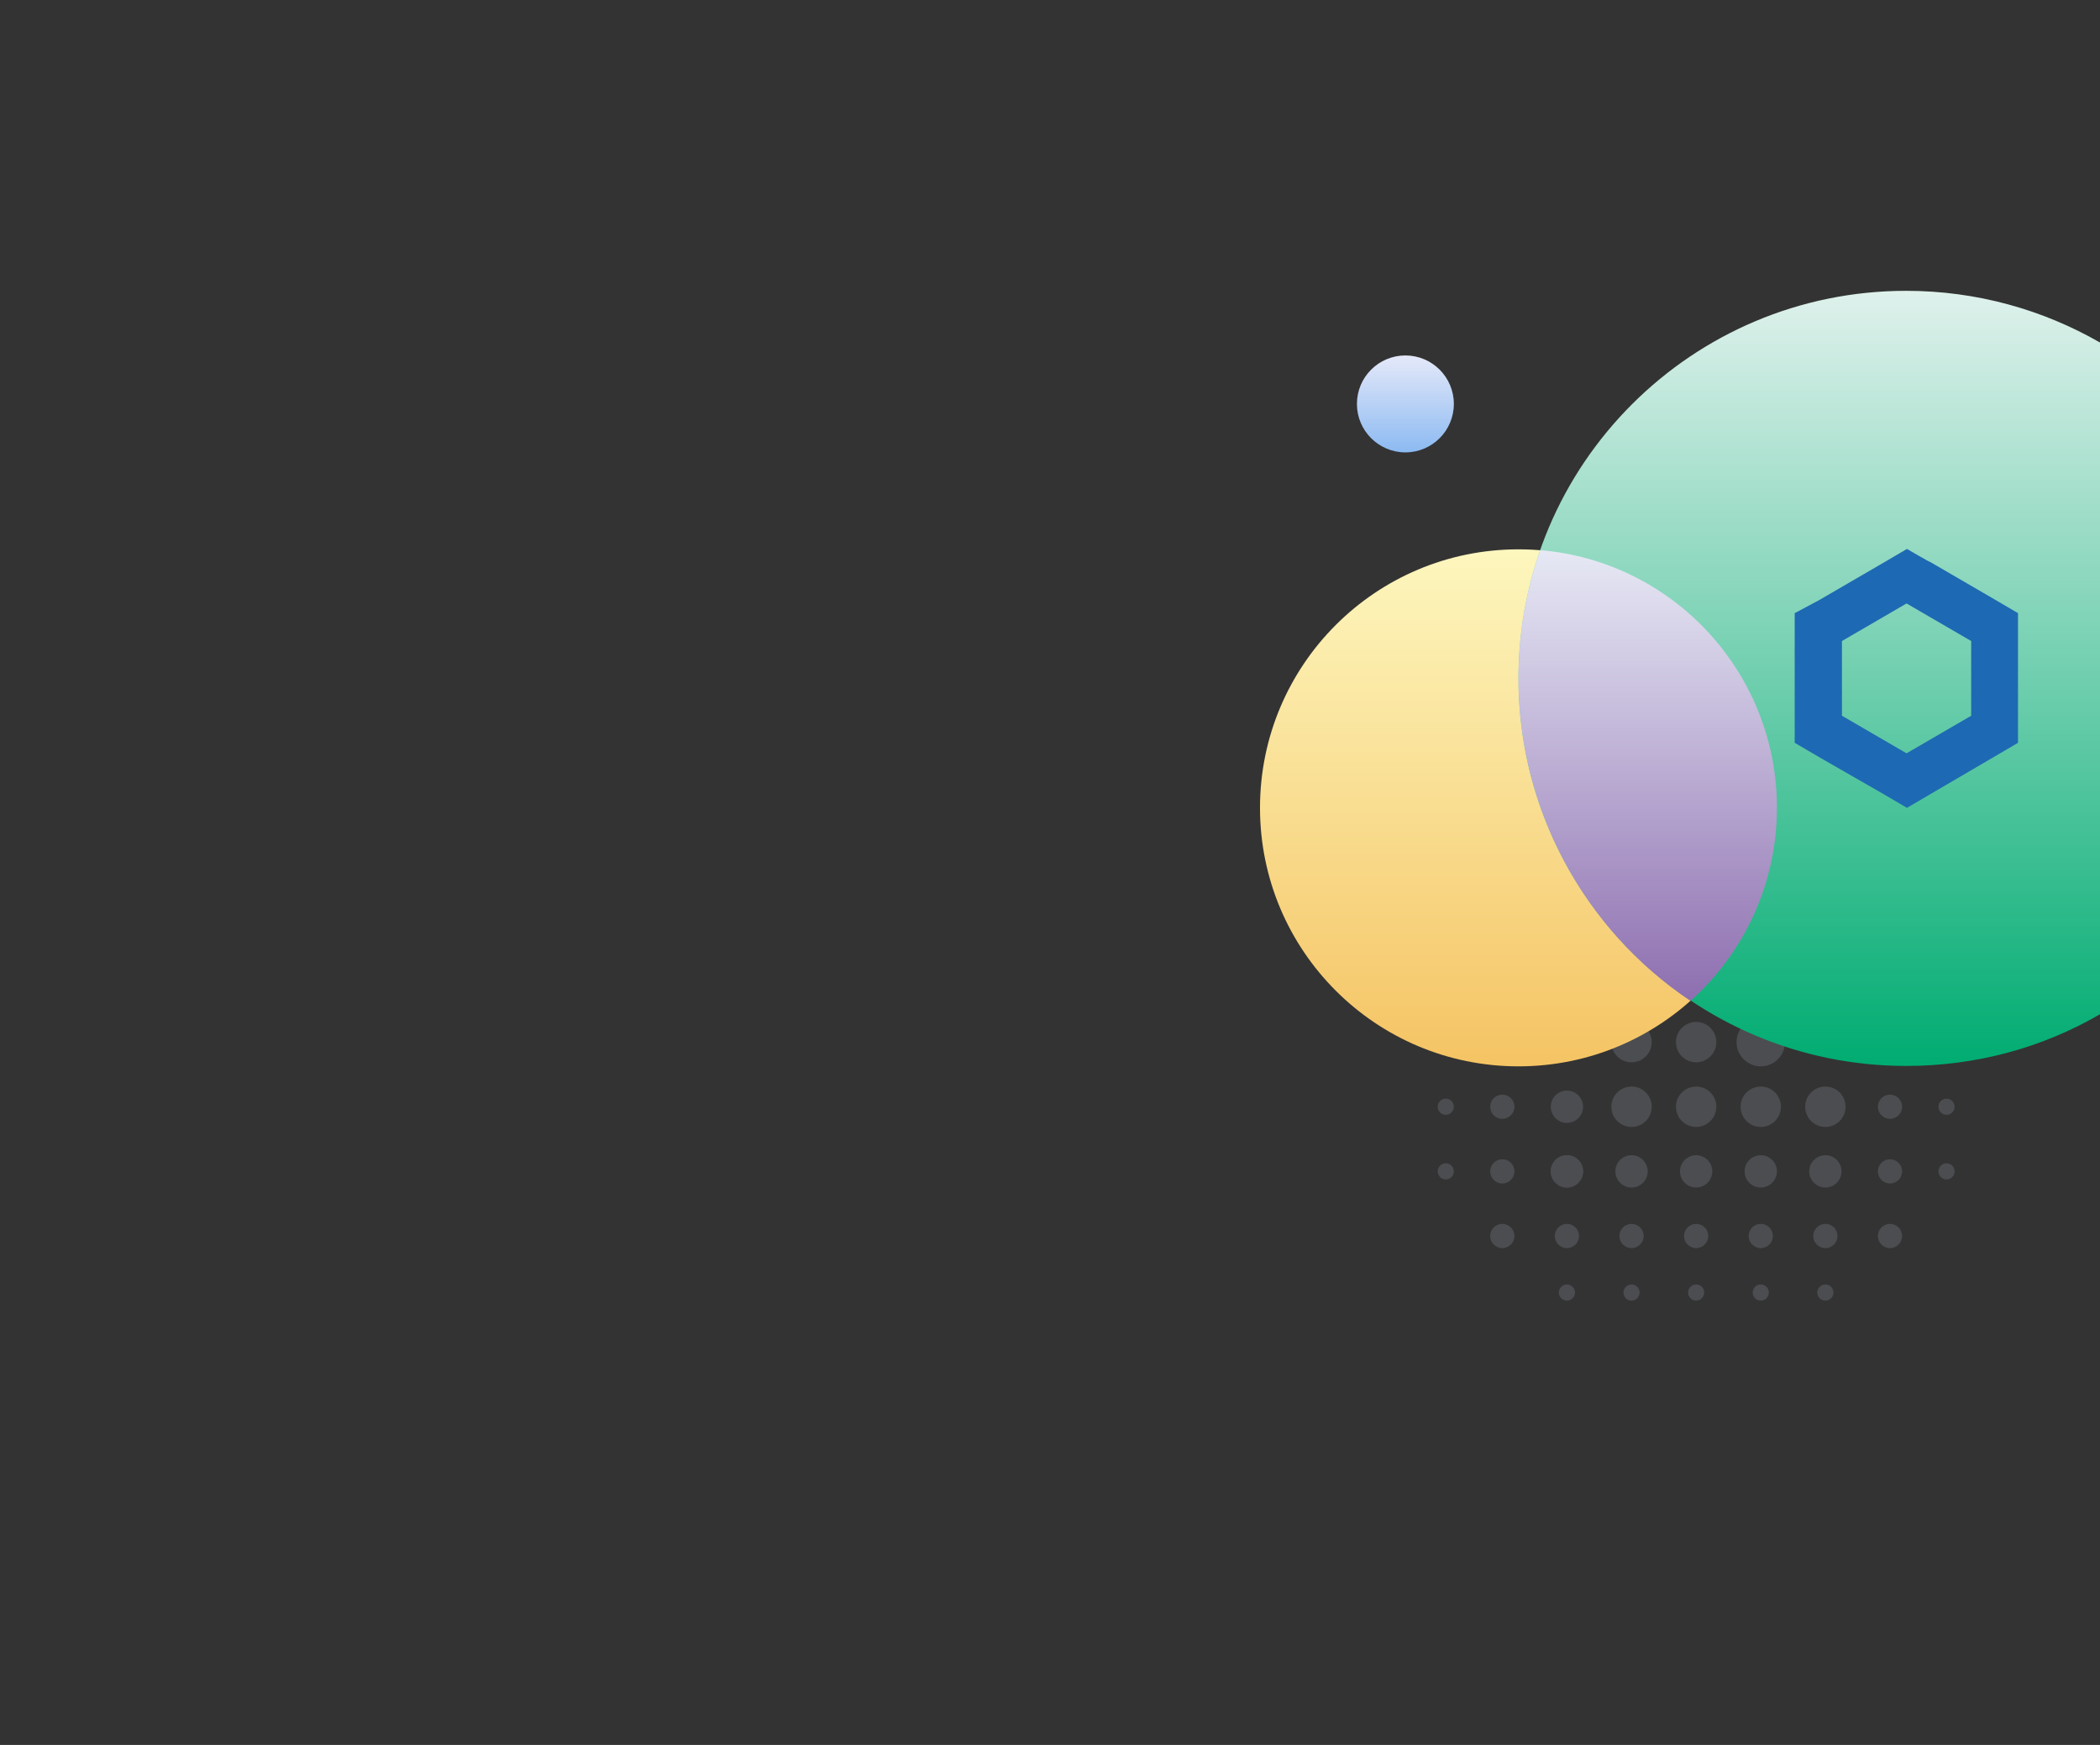 <svg xmlns="http://www.w3.org/2000/svg" width="520" height="432" viewBox="0 0 520 432">
<rect x="0" y="0" width="520" height="432" fill="#333333" stroke="none"/>
<style type="text/css">
	.st0{opacity:0.2;}
	.st1{fill:#A9B5C7;}
	.st2{fill:url(#Ellipse_125_1_);}
	.st3{fill:url(#Ellipse_127_1_);}
	.st4{fill:url(#Ellipse_126_1_);}
	.st5{fill:url(#Intersection_3_1_);}
	.st6{fill:#1E69B3;}
</style>
<g>
	<g id="bg_tile_sai" transform="translate(-104 -640)">
		<g id="Group_1238" transform="translate(84 18)" class="st0">
			<circle id="Ellipse_112" class="st1" cx="392" cy="912" r="3"/>
			<circle id="Ellipse_145" class="st1" cx="488" cy="912" r="3"/>
			<circle id="Ellipse_147" class="st1" cx="488" cy="896" r="3"/>
			<circle id="Ellipse_113" class="st1" cx="392" cy="896" r="3"/>
			<circle id="Ellipse_114" class="st1" cx="392" cy="880" r="3"/>
			<circle id="Ellipse_115" class="st1" cx="392" cy="864" r="3"/>
			<circle id="Ellipse_116" class="st1" cx="392" cy="848" r="3"/>
			<circle id="Ellipse_112-2" class="st1" cx="378" cy="912" r="2"/>
			<circle id="Ellipse_113-2" class="st1" cx="378" cy="896" r="2"/>
			<circle id="Ellipse_114-2" class="st1" cx="378" cy="880" r="2"/>
			<circle id="Ellipse_115-2" class="st1" cx="378" cy="864" r="2"/>
			<circle id="Ellipse_116-2" class="st1" cx="378" cy="848" r="2"/>
			<circle id="Ellipse_112-3" class="st1" cx="408" cy="912" r="4"/>
			<circle id="Ellipse_113-3" class="st1" cx="408" cy="896" r="4"/>
			<circle id="Ellipse_114-3" class="st1" cx="408" cy="880" r="4"/>
			<circle id="Ellipse_115-3" class="st1" cx="408" cy="864" r="4"/>
			<circle id="Ellipse_116-3" class="st1" cx="408" cy="848" r="4"/>
			<circle id="Ellipse_112-4" class="st1" cx="472" cy="928" r="3"/>
			<circle id="Ellipse_146" class="st1" cx="488" cy="928" r="3"/>
			<circle id="Ellipse_113-4" class="st1" cx="456" cy="928" r="3"/>
			<circle id="Ellipse_114-4" class="st1" cx="440" cy="928" r="3"/>
			<circle id="Ellipse_115-4" class="st1" cx="424" cy="928" r="3"/>
			<circle id="Ellipse_116-4" class="st1" cx="408" cy="928" r="3"/>
			<circle id="Ellipse_136" class="st1" cx="392" cy="928" r="3"/>
			<circle id="Ellipse_112-5" class="st1" cx="472" cy="942" r="2"/>
			<circle id="Ellipse_144" class="st1" cx="502" cy="912" r="2"/>
			<circle id="Ellipse_148" class="st1" cx="502" cy="896" r="2"/>
			<circle id="Ellipse_113-5" class="st1" cx="456" cy="942" r="2"/>
			<circle id="Ellipse_114-5" class="st1" cx="440" cy="942" r="2"/>
			<circle id="Ellipse_115-5" class="st1" cx="424" cy="942" r="2"/>
			<circle id="Ellipse_116-5" class="st1" cx="408" cy="942" r="2"/>
			<circle id="Ellipse_112-6" class="st1" cx="472" cy="912" r="4"/>
			<circle id="Ellipse_113-6" class="st1" cx="456" cy="912" r="4"/>
			<circle id="Ellipse_114-6" class="st1" cx="440" cy="912" r="4"/>
			<circle id="Ellipse_115-6" class="st1" cx="424" cy="912" r="4"/>
			<circle id="Ellipse_137" class="st1" cx="424" cy="896" r="5"/>
			<circle id="Ellipse_138" class="st1" cx="440" cy="896" r="5"/>
			<circle id="Ellipse_140" class="st1" cx="456" cy="896" r="5"/>
			<circle id="Ellipse_141" class="st1" cx="472" cy="896" r="5"/>
			<circle id="Ellipse_139" class="st1" cx="424" cy="880" r="5"/>
			<circle id="Ellipse_142" class="st1" cx="440" cy="880" r="5"/>
			<circle id="Ellipse_143" class="st1" cx="456" cy="880" r="6"/>
			<circle id="Ellipse_116-6" class="st1" cx="408" cy="912" r="4"/>
		</g>
		
			<linearGradient id="Ellipse_125_1_" gradientUnits="userSpaceOnUse" x1="202.367" y1="1271.085" x2="202.367" y2="1272.085" gradientTransform="matrix(128 0 0 -128 -25423 163602.891)">
			<stop  offset="0" style="stop-color:#F5C464"/>
			<stop  offset="1" style="stop-color:#FDF7BF"/>
		</linearGradient>
		<circle id="Ellipse_125" class="st2" cx="480" cy="840" r="64"/>
		
			<linearGradient id="Ellipse_127_1_" gradientUnits="userSpaceOnUse" x1="201.953" y1="1272.687" x2="201.953" y2="1273.687" gradientTransform="matrix(192 0 0 -192 -38223 245259.828)">
			<stop  offset="0" style="stop-color:#00AC71"/>
			<stop  offset="1" style="stop-color:#DFF1EC"/>
		</linearGradient>
		<path id="Ellipse_127" class="st3" d="M576,712c17.5,0,33.9,4.7,48,12.8l0,0v166.3l0,0c-14.1,8.2-30.5,12.8-48,12.8
			c-53,0-96-43-96-96S523,712,576,712z"/>
		
			<linearGradient id="Ellipse_126_1_" gradientUnits="userSpaceOnUse" x1="206.125" y1="1250.265" x2="206.125" y2="1251.265" gradientTransform="matrix(24 0 0 -24 -4495 30758.354)">
			<stop  offset="0" style="stop-color:#8CBAF2"/>
			<stop  offset="1" style="stop-color:#E5E9F9"/>
		</linearGradient>
		<circle id="Ellipse_126" class="st4" cx="452" cy="740" r="12"/>
		
			<linearGradient id="Intersection_3_1_" gradientUnits="userSpaceOnUse" x1="203.234" y1="1270.377" x2="203.234" y2="1271.377" gradientTransform="matrix(64 0 0 -111.555 -12495.021 142604.656)">
			<stop  offset="0" style="stop-color:#8E6FB0"/>
			<stop  offset="1" style="stop-color:#E7E9F5"/>
		</linearGradient>
		<path id="Intersection_3" class="st5" d="M480,808c0-10.8,1.8-21.6,5.4-31.8C518.5,779,544,806.7,544,840
			c0,18.3-7.8,35.6-21.4,47.8C496,870,480,840,480,808z"/>
	</g>
</g>
<path class="st6" d="M472.2,135.9l-5.8,3.4l-16,9.3l-6,3.2v32.1l5.8,3.4l16.2,9.3l5.8,3.4l5.8-3.4l15.9-9.3l5.8-3.4v-32.1l-5.8-3.4
	l-16-9.3C478,139.3,472.2,135.9,472.2,135.9z M456.1,177.2v-18.5l16-9.3l16,9.3v18.5l-16,9.3L456.1,177.2z"/>
</svg>
